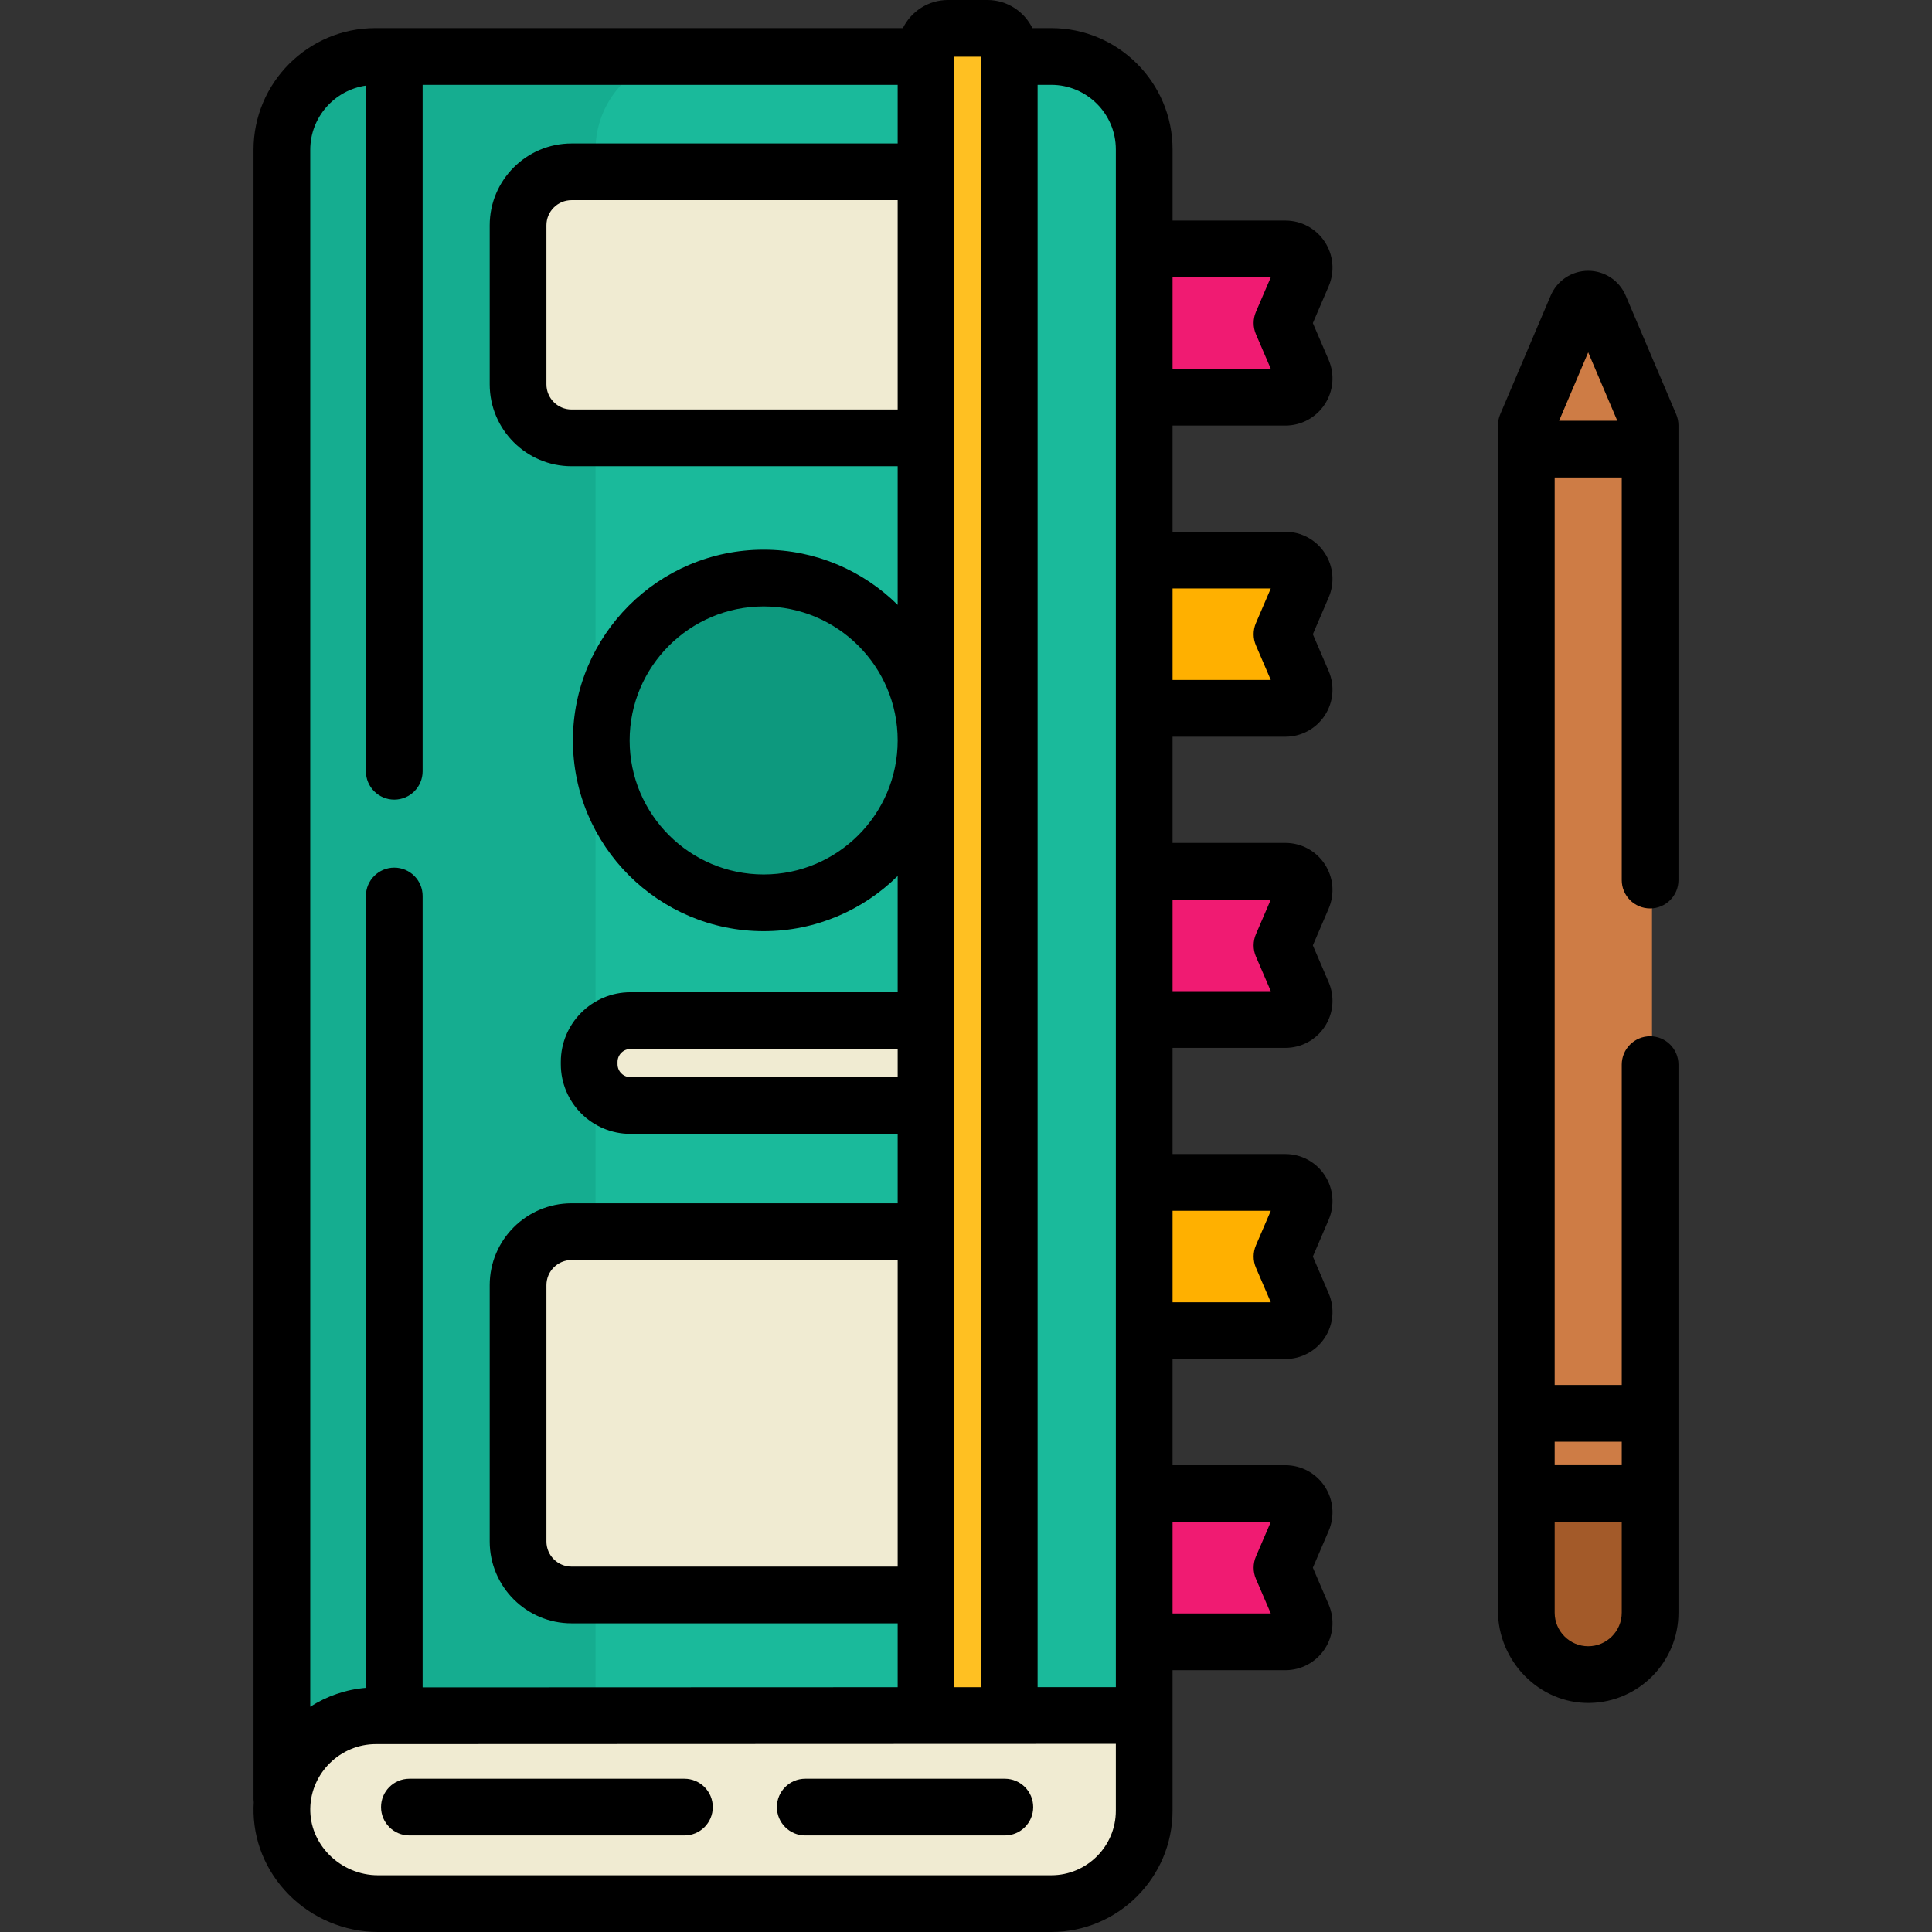 <?xml version="1.0" encoding="iso-8859-1"?>
<!-- Generator: Adobe Illustrator 19.0.0, SVG Export Plug-In . SVG Version: 6.00 Build 0)  -->
<svg version="1.1" id="Capa_1" xmlns="http://www.w3.org/2000/svg" xmlns:xlink="http://www.w3.org/1999/xlink" x="0px" y="0px"
	 viewBox="0 0 512.001 512.001" style="enable-background:new 0 0 512.001 512.001;" xml:space="preserve">
<rect x="0" y="0" width="512.001" height="512.001" fill="#333333" stroke="none"/>
<path style="fill:#F01B72;" d="M292.705,105.755V65.466h50.39c2.767,0,4.631,2.83,3.539,5.372l-6.347,14.772l6.346,14.772
	c1.092,2.542-0.773,5.372-3.539,5.372h-50.389V105.755z"/>
<path style="fill:#FFB000;" d="M292.705,188.216v-40.289h50.39c2.767,0,4.631,2.83,3.539,5.372l-6.347,14.772l6.346,14.772
	c1.092,2.542-0.773,5.372-3.539,5.372L292.705,188.216L292.705,188.216z"/>
<path style="fill:#F01B72;" d="M292.705,270.678v-40.289h50.39c2.767,0,4.631,2.83,3.539,5.372l-6.347,14.772l6.346,14.772
	c1.092,2.542-0.773,5.372-3.539,5.372h-50.389V270.678z"/>
<path style="fill:#FFB000;" d="M292.705,353.139V312.85h50.39c2.767,0,4.631,2.83,3.539,5.372l-6.347,14.772l6.346,14.772
	c1.092,2.542-0.773,5.372-3.539,5.372h-50.389V353.139z"/>
<path style="fill:#F01B72;" d="M292.705,435.315v-40.289h50.39c2.767,0,4.631,2.83,3.539,5.372l-6.347,14.772l6.346,14.772
	c1.092,2.542-0.773,5.372-3.539,5.372h-50.389V435.315z"/>
<path style="fill:#1ABA9B;" d="M74.204,39.703c0-13.915,11.322-25.237,25.237-25.237h179.158c13.857,0,25.131,11.274,25.131,25.131
	v415.522l-204.126,0.076c-4.612,0-9.124,1.332-13.051,3.853l-12.348,19.856L74.204,39.703L74.204,39.703z"/>
<path style="fill:#15AD90;" d="M157.823,39.703c0-13.915,11.322-25.237,25.237-25.237h-83.62c-13.915,0-25.237,11.322-25.237,25.237
	v439.201l12.348-19.856c3.927-2.521,8.439-3.853,13.051-3.853l58.22-0.021L157.823,39.703L157.823,39.703z"/>
<path style="fill:#F0EBD2;" d="M167.073,293.475c-6.305,0-11.433-5.129-11.433-11.433v-0.631c0-6.304,5.129-11.433,11.433-11.433
	h78.839v23.497L167.073,293.475L167.073,293.475z"/>
<path style="fill:#0D997E;" d="M202.378,239.759c-24.004,0-43.533-19.53-43.533-43.534s19.529-43.533,43.533-43.533
	s43.534,19.529,43.534,43.533S226.382,239.759,202.378,239.759z"/>
<g>
	<path style="fill:#F0EBD2;" d="M151.465,423.189c-8.089,0-14.669-6.58-14.669-14.669v-67.943c0-8.089,6.58-14.67,14.669-14.67
		h94.448v97.282L151.465,423.189L151.465,423.189z"/>
	<path style="fill:#F0EBD2;" d="M151.465,116.539c-8.089,0-14.669-6.58-14.669-14.67V59.7c0-8.089,6.58-14.67,14.669-14.67h94.448
		v71.508H151.465z"/>
</g>
<path style="fill:#FFC022;" d="M244.91,455.137V13.813c0-3.754,3.044-6.798,6.798-6.798h9.457c3.754,0,6.798,3.044,6.798,6.798
	v441.324H244.91z"/>
<path style="fill:#CE7C45;" d="M421.178,444.288c-9.456,0.158-17.193-7.895-17.193-17.351V112.643l12.503-29.4
	c1.652-3.882,7.155-3.882,8.806,0l12.503,29.4v314.741C437.797,436.61,430.368,444.135,421.178,444.288z"/>
<path style="fill:#A35A29;" d="M420.89,444.29c-9.322,0-16.906-7.584-16.906-16.906v-32.075h33.812v32.075
	C437.797,436.706,430.213,444.29,420.89,444.29z"/>
<path style="fill:#F0EBD2;" d="M100.16,504.985c-6.964,0-13.776-2.872-18.69-7.88c-4.81-4.902-7.389-11.296-7.262-18.005
	c0.261-13.733,11.652-24.906,25.395-24.906l204.126-0.075v25.736c0,13.857-11.274,25.131-25.131,25.131L100.16,504.985
	L100.16,504.985z"/>
<path d="M181.379,471.387h-72.884c-4.151,0-7.516,3.364-7.516,7.516c0,4.152,3.365,7.516,7.516,7.516h72.884
	c4.151,0,7.516-3.364,7.516-7.516C188.895,474.752,185.53,471.387,181.379,471.387z"/>
<path d="M213.401,471.387c-4.151,0-7.516,3.364-7.516,7.516c0,4.152,3.365,7.516,7.516,7.516h52.894
	c4.151,0,7.516-3.364,7.516-7.516c0-4.152-3.365-7.516-7.516-7.516H213.401z"/>
<path d="M351.066,64.068c-2.317-3.517-6.216-5.616-10.427-5.616h-29.893V39.598c0-17.726-14.421-32.146-32.146-32.146h-5.001
	C271.425,3.046,266.899,0,261.663,0H251.21c-5.235,0-9.761,3.046-11.935,7.451H99.441c-17.784,0-32.252,14.469-32.252,32.252
	v436.957c0,0.323,0.027,0.638,0.066,0.95c-0.027,0.45-0.051,0.901-0.06,1.355c-0.163,8.609,3.129,16.796,9.268,23.053
	c6.225,6.344,14.862,9.982,23.698,9.982h178.438c17.726,0,32.146-14.422,32.146-32.146v-37.238h29.893
	c4.212,0,8.11-2.101,10.427-5.617c2.317-3.517,2.708-7.928,1.045-11.798l-4.187-9.744l4.186-9.745
	c1.664-3.869,1.273-8.281-1.044-11.798s-6.216-5.617-10.427-5.617h-29.893v-28.141h29.893c4.212,0,8.111-2.101,10.428-5.617
	c2.317-3.518,2.707-7.927,1.044-11.797l-4.187-9.746l4.187-9.745c1.663-3.869,1.272-8.281-1.045-11.798s-6.216-5.616-10.427-5.616
	h-29.893v-28.141h29.893c4.212,0,8.11-2.101,10.427-5.616c2.317-3.518,2.708-7.928,1.045-11.799l-4.187-9.744l4.186-9.745
	c1.663-3.869,1.273-8.28-1.044-11.797c-2.317-3.518-6.216-5.617-10.428-5.617h-29.893v-28.141h29.893
	c4.212,0,8.11-2.101,10.427-5.617c2.317-3.517,2.708-7.928,1.045-11.798l-4.187-9.744l4.186-9.745
	c1.664-3.869,1.273-8.281-1.044-11.798c-2.317-3.517-6.216-5.617-10.427-5.617h-29.893v-28.141h29.893
	c4.212,0,8.111-2.101,10.428-5.617c2.317-3.518,2.707-7.927,1.044-11.797l-4.187-9.746l4.187-9.745
	C353.774,71.996,353.383,67.586,351.066,64.068z M252.927,15.033h7.016v432.085h-1.335h-5.682L252.927,15.033L252.927,15.033z
	 M82.221,39.703c0-8.653,6.423-15.816,14.747-17.021v181.712c0,4.152,3.365,7.516,7.516,7.516c4.151,0,7.516-3.364,7.516-7.516
	V22.484h125.893v15.532h-86.431c-11.957,0-21.684,9.728-21.684,21.685v42.168c0,11.957,9.728,21.685,21.684,21.685h86.431v36.743
	c-9.136-9.033-21.684-14.622-35.517-14.622c-27.873,0-50.548,22.677-50.548,50.548c0,27.874,22.676,50.549,50.548,50.549
	c13.832,0,26.381-5.589,35.517-14.622v30.809h-70.822c-10.172,0-18.448,8.276-18.448,18.448v0.631
	c0,10.172,8.276,18.448,18.448,18.448h70.822v18.4h-86.431c-11.957,0-21.684,9.728-21.684,21.685v67.943
	c0,11.957,9.728,21.684,21.684,21.684h86.431v16.922l-125.893,0.046V237.449c0-4.152-3.365-7.516-7.516-7.516
	c-4.151,0-7.516,3.364-7.516,7.516v209.846c-5.379,0.443-10.408,2.222-14.747,5.007V39.703z M237.894,53.049v55.473h-86.431
	c-3.668,0-6.652-2.985-6.652-6.653V59.7c0-3.668,2.985-6.653,6.652-6.653L237.894,53.049L237.894,53.049z M237.894,196.225
	c0,19.584-15.933,35.517-35.517,35.517s-35.516-15.933-35.516-35.517s15.932-35.516,35.516-35.516S237.894,176.641,237.894,196.225z
	 M237.894,277.996v7.462h-70.822c-1.883,0-3.415-1.532-3.415-3.415v-0.631c0-1.883,1.532-3.415,3.415-3.415L237.894,277.996
	L237.894,277.996z M237.894,333.924v81.247h-86.431c-3.668,0-6.652-2.985-6.652-6.652v-67.944c0-3.668,2.985-6.653,6.652-6.653
	h86.431V333.924z M295.712,479.854c0,9.437-7.677,17.113-17.113,17.113H100.16c-4.825,0-9.551-1.996-12.966-5.478
	c-3.29-3.353-5.055-7.7-4.969-12.239c0.177-9.397,7.972-17.04,17.378-17.04l159.008-0.059h8.85c0.022,0,0.043-0.003,0.065-0.003
	l28.186-0.01V479.854z M295.712,447.105l-20.734,0.008V22.484h3.621c9.437,0,17.113,7.677,17.113,17.113V447.105 M336.773,403.327
	l-3.936,9.162c-0.814,1.894-0.814,4.039,0,5.934l3.936,9.16h-26.028v-24.255h26.028V403.327z M336.773,320.866l-3.936,9.16
	c-0.814,1.895-0.814,4.04,0,5.934l3.936,9.161h-26.028v-24.254h26.028V320.866z M336.773,238.406l-3.936,9.161
	c-0.814,1.894-0.814,4.039,0,5.934l3.936,9.16h-26.028v-24.254h26.028V238.406z M336.773,155.945l-3.936,9.162
	c-0.814,1.894-0.814,4.039,0,5.934l3.936,9.16h-26.028v-24.255h26.028V155.945z M332.837,88.578l3.936,9.161h-26.028V73.484h26.028
	l-3.936,9.16C332.023,84.539,332.023,86.683,332.837,88.578z"/>
<path d="M429.78,282.139v84.893h-17.777V126.54h17.777v106.691c0,4.151,3.365,7.516,7.516,7.516l0,0
	c4.151,0,7.516-3.365,7.516-7.516V112.747c0-1.011-0.203-2.011-0.599-2.941L430.832,78.34c-1.699-3.994-5.601-6.575-9.942-6.575
	s-8.243,2.581-9.942,6.575l-13.38,31.465c-0.396,0.93-0.599,1.93-0.599,2.941V426.84c0,13.383,10.951,24.688,24.332,24.461
	c13.001-0.22,23.51-10.865,23.51-23.918V282.139c0-4.151-3.365-7.516-7.516-7.516l0,0
	C433.144,274.622,429.78,277.988,429.78,282.139z M420.89,93.377l7.71,18.13h-15.42L420.89,93.377z M429.78,427.384
	c0,4.902-3.988,8.888-8.888,8.888s-8.888-3.988-8.888-8.888v-24.058h17.777L429.78,427.384L429.78,427.384z M429.78,388.294h-17.777
	v-6.23h17.777V388.294z"/>
<g>
</g>
<g>
</g>
<g>
</g>
<g>
</g>
<g>
</g>
<g>
</g>
<g>
</g>
<g>
</g>
<g>
</g>
<g>
</g>
<g>
</g>
<g>
</g>
<g>
</g>
<g>
</g>
<g>
</g>
</svg>
